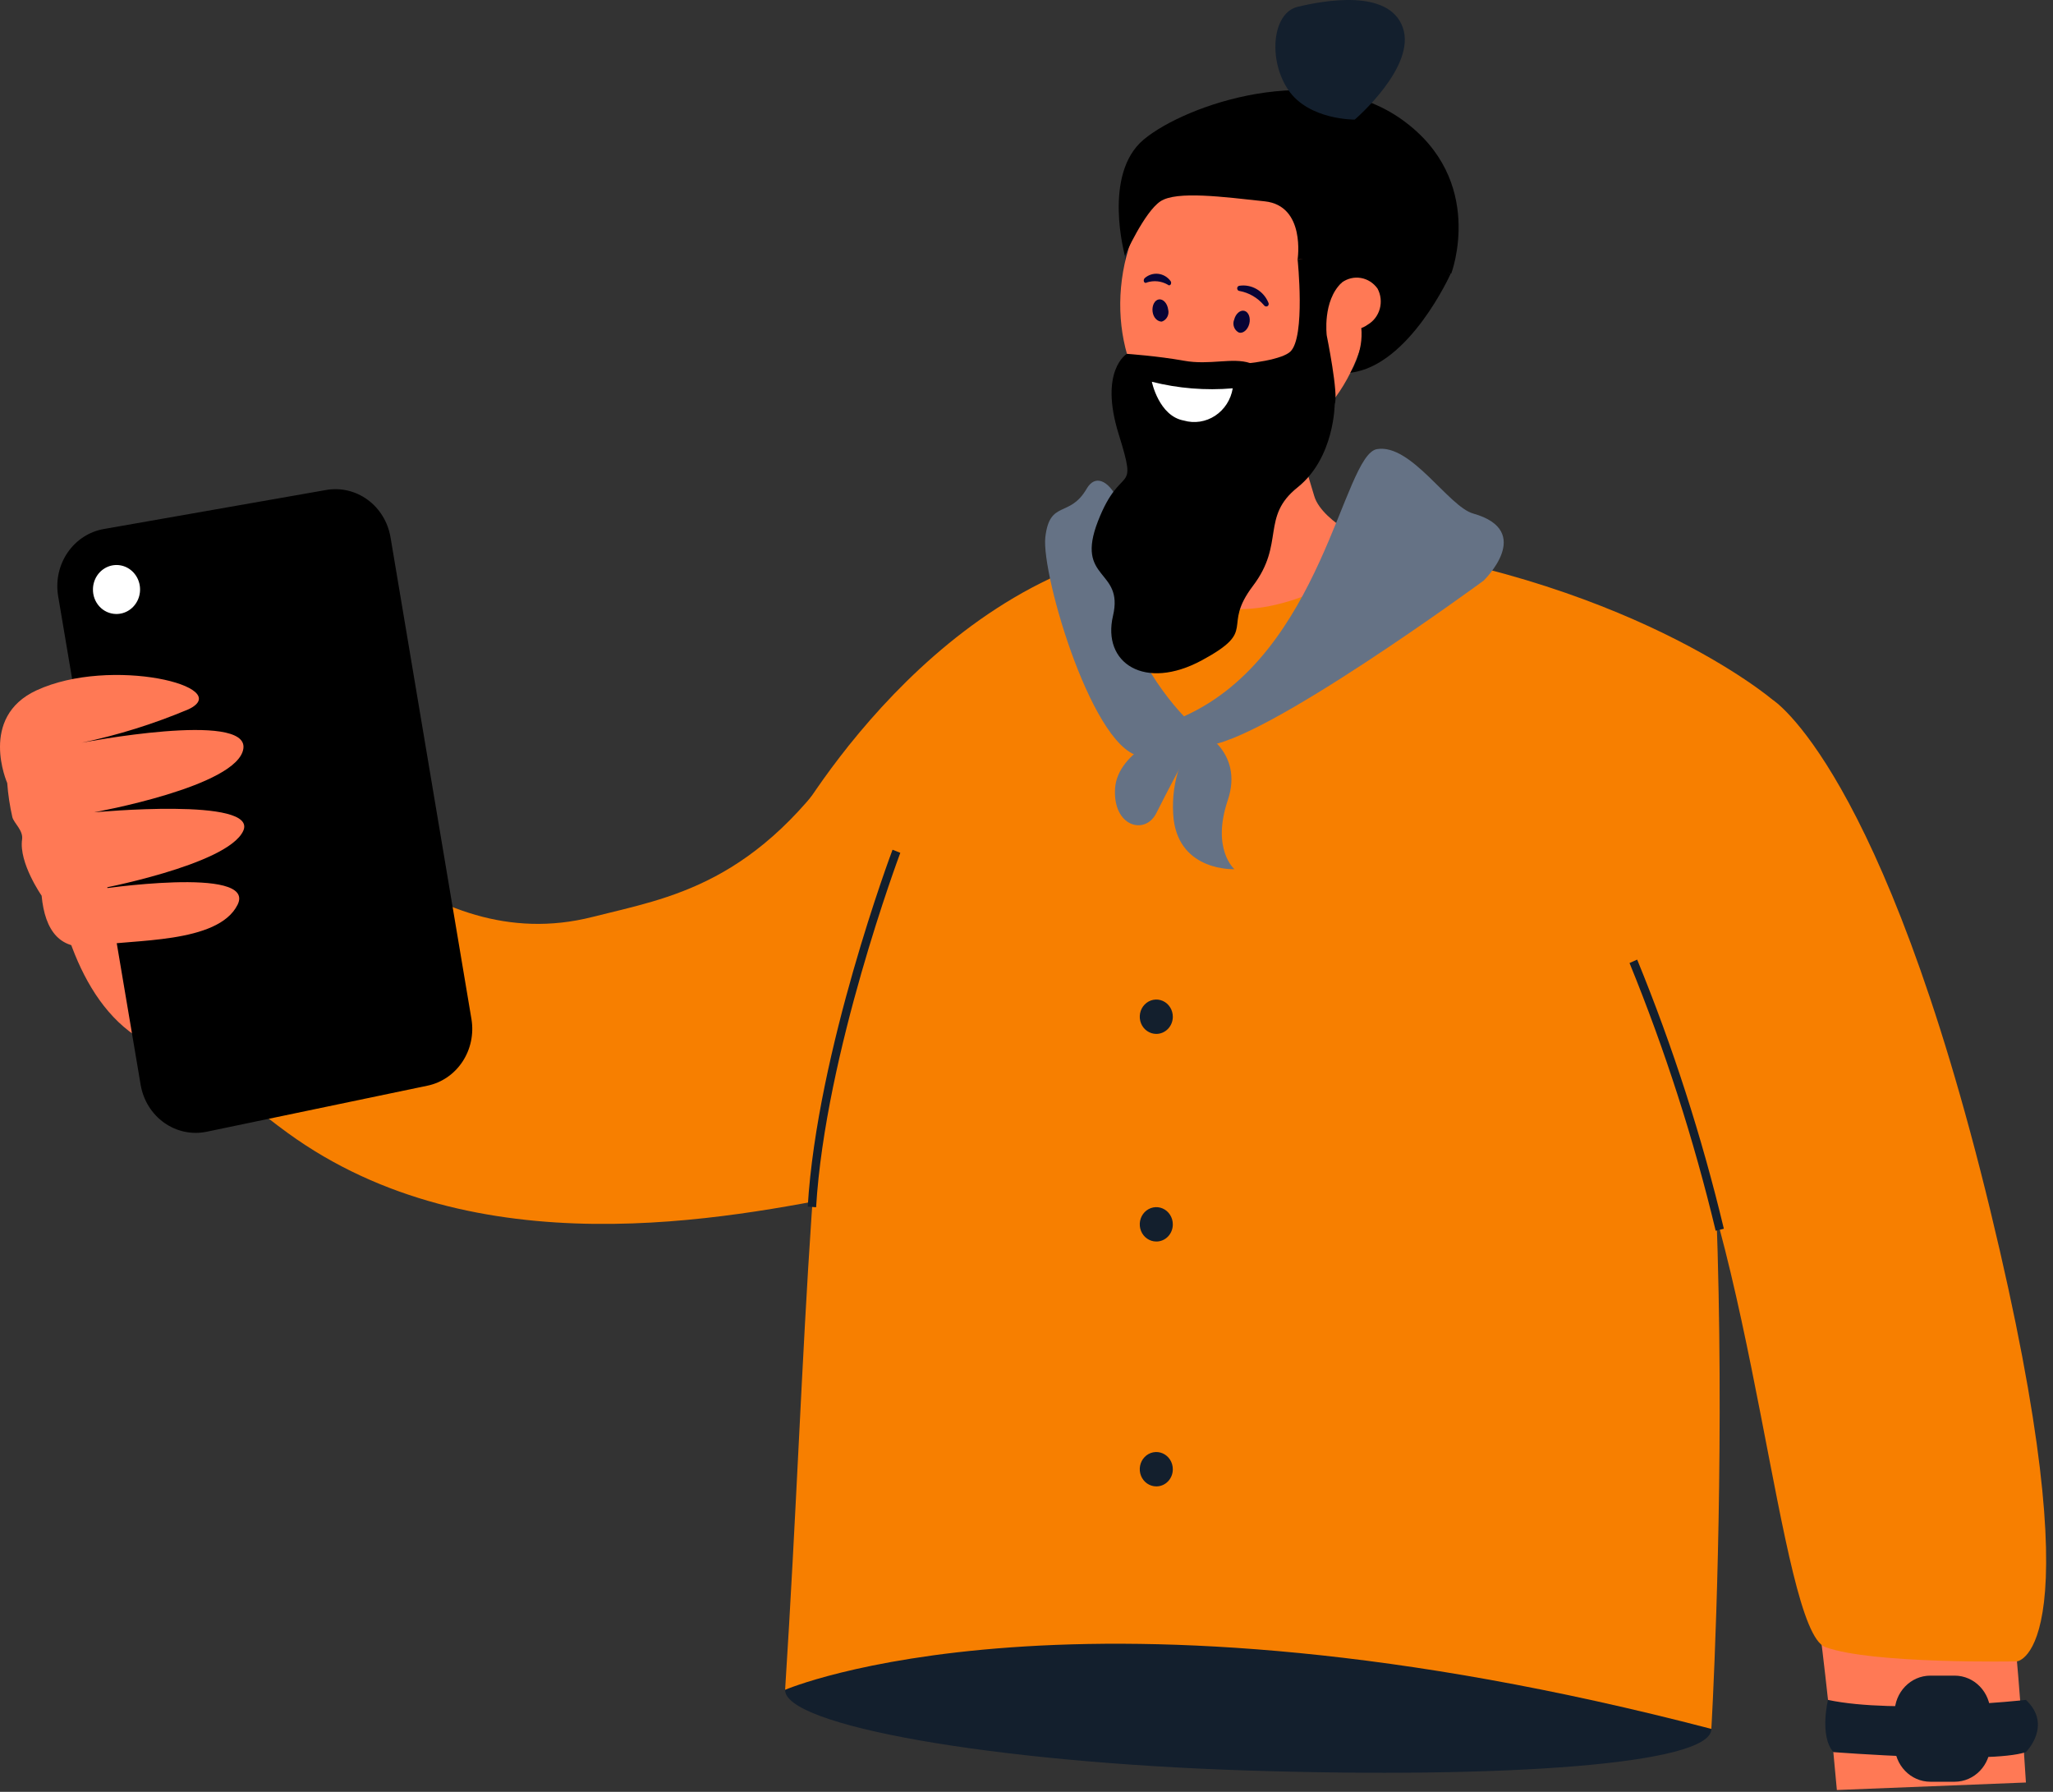 <svg width="220" height="192" viewBox="0 0 220 192" fill="none" xmlns="http://www.w3.org/2000/svg">
<rect x="0" y="0" width="220" height="192" fill="#333333" stroke="none"/>
<path d="M91.627 127.886C77.978 130.568 50.999 136.046 30.829 121.396C19.449 113.121 10.371 101.579 9.962 101.279L24.907 79.264L17.445 90.278L24.885 79.253C32.634 85.076 45.486 102.821 63.487 98.253C71.656 96.181 81.199 94.892 91.018 79.84L116.989 89.253C108.819 106.147 111.2 124.883 91.627 127.886Z" fill="#F77F00"/>
<path d="M45.276 104.202C45.276 104.202 36.796 91.175 28.172 87.159C19.549 83.142 14.091 86.48 14.091 86.48L4.847 82.67C4.847 82.67 3.519 118.864 27.552 112.488C29.456 111.982 45.276 104.202 45.276 104.202Z" fill="#FF7955"/>
<path d="M6.22 63.808L15.076 116.263C15.217 117.077 15.512 117.854 15.945 118.549C16.378 119.243 16.939 119.841 17.597 120.307C18.255 120.773 18.995 121.098 19.775 121.263C20.555 121.428 21.358 121.43 22.139 121.269L45.807 116.332C47.331 116.016 48.675 115.096 49.556 113.765C50.437 112.435 50.784 110.8 50.523 109.208L41.844 57.548C41.566 55.928 40.682 54.488 39.385 53.543C38.089 52.599 36.485 52.226 34.925 52.507L11.124 56.685C9.566 56.956 8.175 57.858 7.255 59.193C6.336 60.528 5.964 62.188 6.22 63.808Z" fill="black"/>
<path d="M9.962 63.118C9.971 62.598 10.128 62.092 10.414 61.665C10.701 61.238 11.102 60.91 11.569 60.721C12.035 60.532 12.545 60.491 13.034 60.604C13.522 60.717 13.967 60.979 14.313 61.356C14.658 61.732 14.888 62.207 14.973 62.72C15.058 63.233 14.994 63.76 14.79 64.235C14.586 64.71 14.25 65.112 13.826 65.388C13.402 65.665 12.908 65.804 12.408 65.788C12.079 65.78 11.754 65.705 11.452 65.567C11.151 65.429 10.878 65.23 10.651 64.981C10.424 64.733 10.246 64.441 10.127 64.121C10.009 63.801 9.953 63.461 9.962 63.118Z" fill="white"/>
<path d="M0.774 83.902C0.774 83.902 -2.337 76.859 3.918 73.97C11.888 70.288 25.239 73.591 20.213 75.996C16.506 77.561 12.666 78.763 8.744 79.586C8.744 79.586 26.645 76.134 26.08 80.208C25.516 84.282 10.062 87.043 10.062 87.043C10.062 87.043 27.774 85.375 26.058 89.046C24.342 92.717 10.294 95.318 10.294 95.318C10.294 95.318 27.552 92.717 25.46 96.941C23.368 101.164 14.102 100.635 10.161 101.337C6.442 101.993 4.814 99.725 4.46 95.974C4.46 95.974 2.002 92.452 2.368 89.944C2.501 88.977 1.515 88.229 1.327 87.573C1.051 86.366 0.866 85.139 0.774 83.902Z" fill="#FF7955"/>
<path d="M183.389 185.289C183.3 189.087 161.049 190.595 133.572 189.709C106.096 188.822 84.033 184.864 84.133 181.066C84.232 177.268 106.362 175.047 133.882 175.933C161.403 176.819 183.488 181.457 183.389 185.289Z" fill="#131F2D"/>
<path d="M176.658 77.802C176.658 77.802 171.798 57.916 135.897 57.709C84.133 57.421 88.926 106.493 84.133 181.066C84.133 181.066 115.517 167.544 183.389 185.255C183.389 185.29 187.894 108.184 176.658 77.802Z" fill="url(#paint0_linear_105_36)"/>
<path d="M189.909 74.948L166.462 88.332C166.462 88.332 114.022 100.278 100.384 97.953C86.745 95.629 84.133 89.898 84.133 89.898C84.133 89.898 98.646 62.692 123.321 58.561C125.631 58.169 128.034 57.886 130.528 57.709C134.686 57.419 138.86 57.503 143.004 57.962C174.267 61.599 189.909 74.948 189.909 74.948Z" fill="url(#paint1_linear_105_36)"/>
<path d="M140.835 53.152L138.122 44.129L137.336 41.505L132.698 26.061L132.089 41.436L131.735 50.643L131.613 53.566C131.536 55.545 130.362 55.96 128.945 57.686C128.358 58.388 124.672 62.611 128.868 64.522C134.082 66.904 143.846 63.302 147.554 58.584C147.521 58.572 141.698 56.075 140.835 53.152Z" fill="#FF7955"/>
<path d="M196.839 191.803C194.68 167.291 189.721 132.248 178.396 104.49C176.799 100.214 174.87 96.081 172.628 92.13C170.979 89.299 173.924 83.096 178.584 80.127C182.946 77.354 189.754 77.826 190.828 79.183C192.655 81.485 194.614 86.008 197.647 93.12C208.208 117.851 214.54 149.798 217.098 190.998L196.839 191.803Z" fill="#FF7955"/>
<path d="M120.764 20.261C120.189 23.037 120.189 25.909 120.764 28.685C121.705 33.38 126.299 21.861 126.299 21.861L120.764 20.261Z" fill="#131F2D"/>
<path d="M146.589 33.702C147.782 24.646 142.847 16.465 135.566 15.428C128.285 14.392 121.415 20.892 120.222 29.947C119.029 39.002 123.964 47.183 131.245 48.22C138.526 49.257 145.396 42.757 146.589 33.702Z" fill="#FF7955"/>
<path d="M132.698 31.136C132.664 31.111 132.636 31.078 132.615 31.04C132.594 31.003 132.581 30.961 132.576 30.918C132.573 30.881 132.577 30.845 132.588 30.81C132.598 30.776 132.615 30.743 132.638 30.715C132.661 30.688 132.688 30.665 132.72 30.648C132.751 30.632 132.785 30.622 132.82 30.619C133.46 30.525 134.112 30.653 134.674 30.984C135.237 31.315 135.678 31.829 135.93 32.448C135.961 32.513 135.965 32.589 135.943 32.658C135.92 32.727 135.872 32.783 135.809 32.816C135.744 32.844 135.673 32.848 135.606 32.827C135.539 32.806 135.482 32.761 135.443 32.701C134.765 31.905 133.849 31.37 132.842 31.182C132.791 31.179 132.742 31.164 132.698 31.136Z" fill="#080435"/>
<path d="M133.872 34.704C133.705 35.349 133.196 35.763 132.765 35.636C132.522 35.518 132.334 35.307 132.239 35.047C132.144 34.787 132.15 34.499 132.255 34.244C132.421 33.599 132.919 33.185 133.362 33.312C133.805 33.438 134.038 34.06 133.872 34.704Z" fill="#080435"/>
<path d="M122.724 30.308C122.691 30.298 122.66 30.281 122.635 30.257C122.61 30.233 122.591 30.203 122.58 30.169C122.559 30.103 122.557 30.032 122.575 29.964C122.592 29.897 122.629 29.836 122.679 29.79C122.879 29.618 123.109 29.49 123.358 29.413C123.606 29.336 123.866 29.312 124.123 29.342C124.381 29.372 124.63 29.456 124.855 29.588C125.081 29.721 125.278 29.899 125.436 30.112C125.477 30.168 125.5 30.237 125.5 30.308C125.5 30.378 125.477 30.447 125.436 30.503C125.417 30.525 125.394 30.543 125.368 30.555C125.343 30.567 125.315 30.573 125.286 30.573C125.258 30.573 125.23 30.567 125.204 30.555C125.179 30.543 125.156 30.525 125.137 30.503C124.795 30.307 124.419 30.186 124.031 30.146C123.642 30.107 123.25 30.15 122.879 30.273C122.858 30.293 122.833 30.306 122.806 30.312C122.778 30.319 122.75 30.317 122.724 30.308Z" fill="#080435"/>
<path d="M125.181 33.162C125.25 33.429 125.218 33.714 125.09 33.956C124.962 34.198 124.749 34.38 124.495 34.462C124.03 34.462 123.587 34.037 123.509 33.381C123.432 32.725 123.742 32.138 124.196 32.08C124.65 32.023 125.092 32.506 125.181 33.162Z" fill="#080435"/>
<path d="M155.458 29.318C155.458 29.318 151.03 39.215 144.698 39.94C144.698 39.94 149.801 32.402 139.052 27.799C139.052 27.799 148.916 26.199 155.458 29.318Z" fill="black"/>
<path d="M146.569 34.785C145.975 35.22 145.241 35.395 144.524 35.272C143.808 35.149 143.166 34.739 142.738 34.129C142.562 33.804 142.45 33.447 142.407 33.077C142.365 32.707 142.393 32.331 142.491 31.973C142.589 31.614 142.754 31.28 142.977 30.988C143.2 30.696 143.476 30.453 143.79 30.273C144.384 29.838 145.118 29.663 145.835 29.786C146.551 29.909 147.193 30.32 147.621 30.929C147.971 31.586 148.056 32.36 147.859 33.083C147.662 33.805 147.198 34.417 146.569 34.785Z" fill="#FF7955"/>
<path d="M139.052 27.799C139.052 27.799 139.916 36.108 138.277 37.673C136.639 39.238 125.812 39.975 120.764 37.915C120.714 40.512 121.559 43.041 123.146 45.047C124.734 47.052 126.96 48.4 129.421 48.848C131.132 49.147 132.88 49.147 134.591 48.848C138.122 48.215 141.565 46.696 143.026 43.312C143.469 42.288 142.174 35.947 142.174 35.947C142.174 35.947 141.698 32.23 143.79 30.273C142.446 29.032 140.812 28.179 139.052 27.799Z" fill="black"/>
<path d="M139.052 27.799C139.052 27.799 139.938 22.045 135.532 21.573C131.126 21.101 126.078 20.422 124.351 21.573C122.624 22.724 120.543 27.385 120.543 27.385C120.543 27.385 118.118 18.673 122.557 14.956C126.997 11.239 141.144 6.325 150.233 12.815C159.322 19.306 155.514 29.318 155.514 29.318C150.136 27.922 144.582 27.41 139.052 27.799Z" fill="black"/>
<path d="M145.174 12.815C145.174 12.815 151.816 7.142 150.322 2.941C148.827 -1.259 141.776 0.076 139.052 0.732C136.329 1.388 135.864 6.405 138.056 9.639C140.248 12.873 145.174 12.815 145.174 12.815Z" fill="#131F2D"/>
<path d="M158.979 62.22C158.979 62.22 164.514 56.904 157.872 55.028C155.215 54.28 151.229 47.524 147.565 48.123C143.901 48.721 141.698 70.126 126.875 76.755C126.875 76.755 123.233 80.024 129.166 79.885C135.1 79.747 158.979 62.22 158.979 62.22Z" fill="#657285"/>
<path d="M126.875 76.755C126.875 76.755 119.469 69.229 120.764 62.22C122.059 55.212 118.284 49.205 116.447 52.369C114.609 55.534 112.495 53.52 112.019 57.548C111.543 61.576 117.31 81.048 122.502 81.048C127.694 81.048 126.875 76.755 126.875 76.755Z" fill="#657285"/>
<path d="M128.546 78.263C128.546 78.263 133.34 80.484 131.569 85.743C129.797 91.002 132.277 93.132 132.277 93.132C132.277 93.132 126.465 93.419 125.768 87.792C125.587 86.091 125.74 84.369 126.218 82.731C126.696 81.094 127.488 79.573 128.546 78.263Z" fill="#657285"/>
<path d="M125.834 78.263C125.834 78.263 119.746 80.403 119.491 84.489C119.236 88.574 122.713 89.541 123.919 87.113C125.126 84.685 127.683 79.92 127.683 79.92L125.834 78.263Z" fill="#657285"/>
<path d="M143.026 43.289C143.026 43.289 143.026 49.043 139.052 52.22C135.078 55.396 137.724 58.215 134.27 62.773C130.816 67.33 134.923 67.434 128.801 70.748C122.679 74.062 118.074 71.059 119.27 65.984C120.465 60.908 115.163 62.255 117.664 55.833C120.166 49.412 122.004 53.359 119.879 46.523C117.753 39.687 120.753 37.915 120.753 37.915C120.753 37.915 124.074 38.145 126.864 38.651C129.654 39.158 132.056 38.272 133.96 38.905C135.864 39.538 143.026 43.289 143.026 43.289Z" fill="black"/>
<path d="M123.432 40.907C126.266 41.622 129.193 41.859 132.1 41.609C132.001 42.209 131.781 42.78 131.457 43.286C131.132 43.792 130.708 44.221 130.214 44.547C129.719 44.872 129.165 45.086 128.586 45.175C128.007 45.263 127.416 45.225 126.853 45.061C124.185 44.578 123.432 40.907 123.432 40.907Z" fill="white"/>
<path d="M217.098 182.148C217.098 182.148 203.127 183.69 195.887 182.148C195.887 182.148 194.946 185.991 196.463 187.741C196.463 187.741 213.201 189.053 217.098 187.741C217.098 187.741 219.987 184.864 217.098 182.148Z" fill="#131F2D"/>
<path d="M206.858 190.917H209.459C211.575 190.917 213.29 189.134 213.29 186.935V183.529C213.29 181.33 211.575 179.547 209.459 179.547H206.858C204.742 179.547 203.027 181.33 203.027 183.529V186.935C203.027 189.134 204.742 190.917 206.858 190.917Z" fill="#131F2D"/>
<path d="M189.909 74.948C189.909 74.948 201.754 82.187 213.279 129.682C224.803 177.176 216.146 178.016 216.146 178.016C216.146 178.016 200.592 178.327 195.599 176.486C190.607 174.644 187.928 132.087 177.953 114.778C167.979 97.47 164.414 70.978 189.909 74.948Z" fill="url(#paint2_linear_105_36)"/>
<path d="M125.68 108.967C125.684 108.602 125.584 108.243 125.392 107.938C125.2 107.632 124.925 107.392 124.602 107.249C124.278 107.106 123.922 107.067 123.577 107.135C123.231 107.203 122.914 107.377 122.664 107.634C122.414 107.89 122.243 108.218 122.173 108.576C122.103 108.934 122.136 109.305 122.27 109.643C122.403 109.981 122.63 110.27 122.922 110.473C123.214 110.676 123.557 110.785 123.908 110.785C124.374 110.785 124.821 110.594 125.153 110.254C125.485 109.914 125.674 109.451 125.68 108.967Z" fill="#131F2D"/>
<path d="M125.679 131.201C125.681 130.836 125.579 130.479 125.386 130.175C125.193 129.87 124.917 129.632 124.593 129.491C124.27 129.35 123.914 129.312 123.569 129.382C123.225 129.452 122.908 129.626 122.659 129.883C122.411 130.14 122.241 130.468 122.172 130.826C122.102 131.183 122.137 131.554 122.27 131.891C122.404 132.228 122.631 132.517 122.923 132.719C123.214 132.922 123.557 133.03 123.908 133.03C124.14 133.032 124.37 132.986 124.585 132.895C124.8 132.803 124.995 132.669 125.16 132.499C125.324 132.329 125.455 132.126 125.544 131.904C125.633 131.681 125.679 131.442 125.679 131.201Z" fill="#131F2D"/>
<path d="M125.679 157.439C125.681 157.075 125.579 156.718 125.386 156.413C125.193 156.109 124.917 155.871 124.593 155.73C124.27 155.589 123.914 155.551 123.569 155.621C123.225 155.69 122.908 155.865 122.659 156.122C122.411 156.379 122.241 156.707 122.172 157.064C122.102 157.422 122.137 157.793 122.27 158.13C122.404 158.467 122.631 158.755 122.923 158.958C123.214 159.161 123.557 159.269 123.908 159.269C124.14 159.271 124.37 159.225 124.585 159.133C124.8 159.042 124.995 158.907 125.16 158.737C125.324 158.567 125.455 158.365 125.544 158.142C125.633 157.92 125.679 157.681 125.679 157.439Z" fill="#131F2D"/>
<path d="M183.854 131.88L184.728 131.661C182.369 121.808 179.264 112.165 175.44 102.822L174.621 103.19C178.416 112.487 181.503 122.08 183.854 131.88Z" fill="#131F2D"/>
<path d="M87.454 129.359C88.439 112.834 96.399 91.601 96.476 91.382L95.646 91.049C95.557 91.267 87.553 112.626 86.557 129.29L87.454 129.359Z" fill="#131F2D"/>
<defs>
<linearGradient id="paint0_linear_105_36" x1="360670" y1="3148.2" x2="372113" y2="20812.7" gradientUnits="userSpaceOnUse">
<stop stop-color="#F77F00"/>
<stop offset="1" stop-color="#6100D1"/>
</linearGradient>
<linearGradient id="paint1_linear_105_36" x1="383018" y1="635.668" x2="384528" y2="8345.19" gradientUnits="userSpaceOnUse">
<stop stop-color="#F77F00"/>
<stop offset="1" stop-color="#6100D1"/>
</linearGradient>
<linearGradient id="paint2_linear_105_36" x1="174106" y1="4593.85" x2="184251" y2="14004.1" gradientUnits="userSpaceOnUse">
<stop stop-color="#F77F00"/>
<stop offset="1" stop-color="#6100D1"/>
</linearGradient>
</defs>
</svg>
